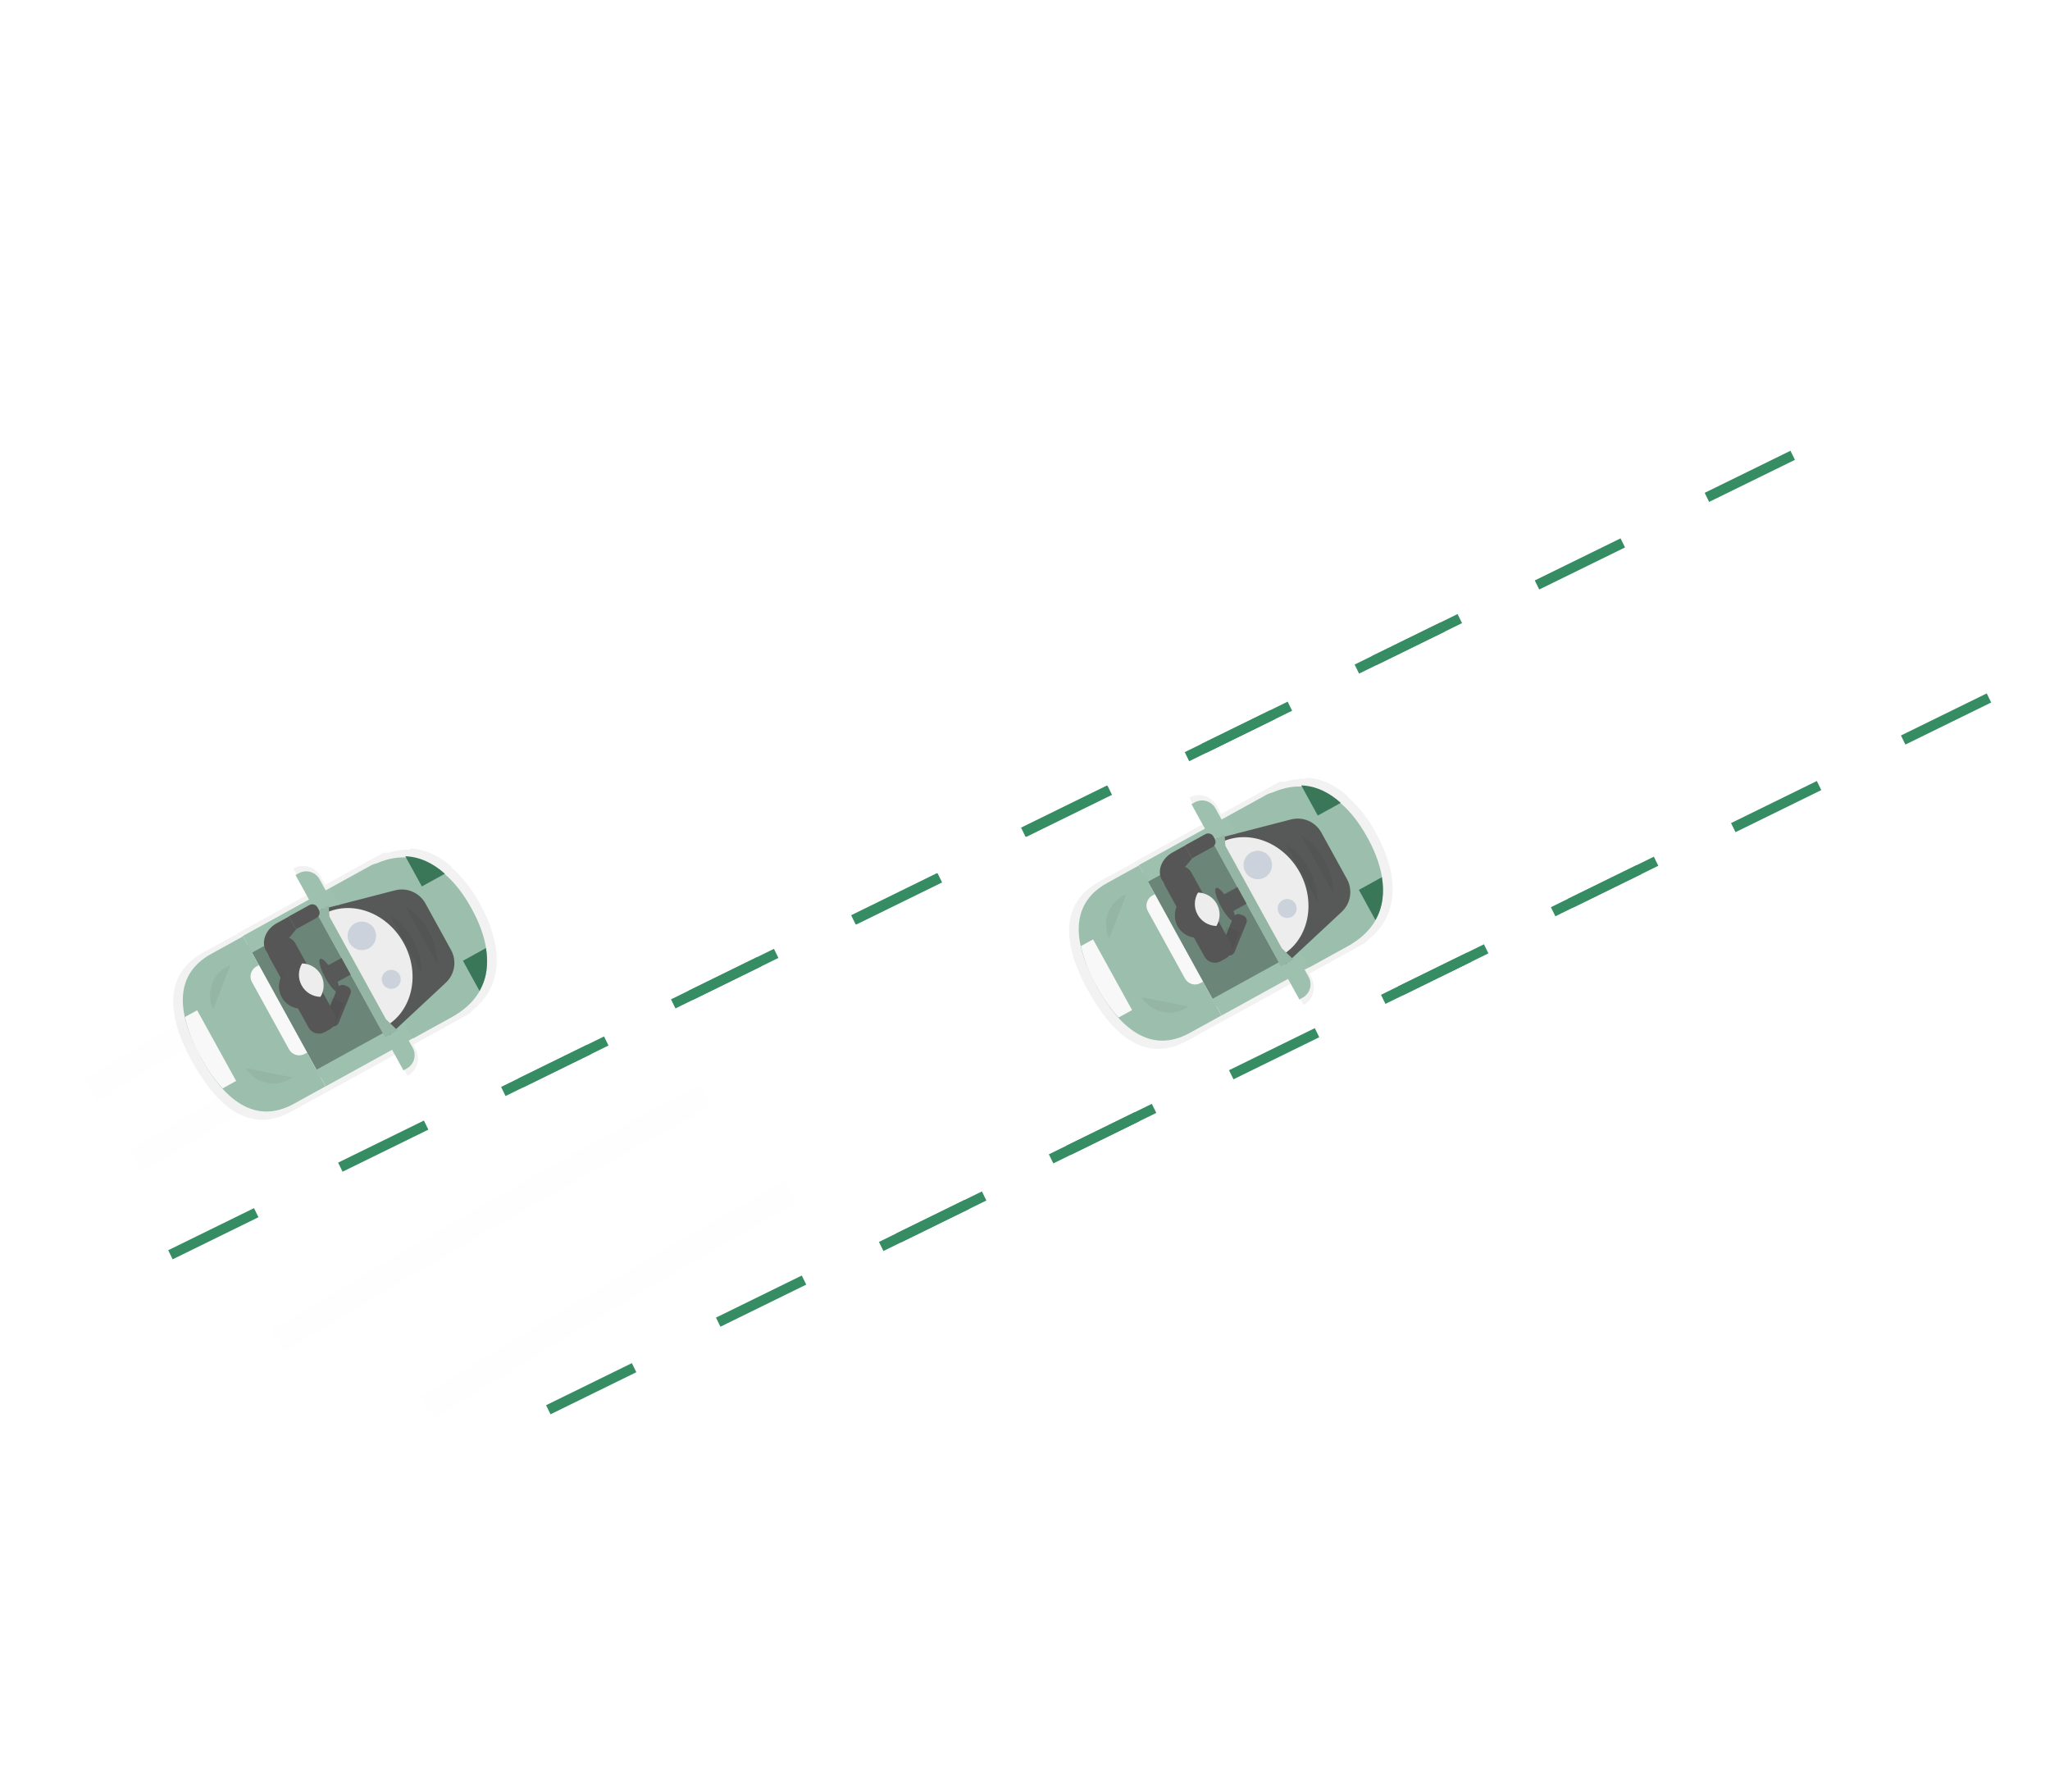 <svg width="810" height="708" viewBox="0 0 810 708" fill="none" xmlns="http://www.w3.org/2000/svg">
<g filter="url(#filter0_d)">
<path d="M312.674 470.663C262.698 498.751 214.222 527.839 169.043 556.101" stroke="#707070" stroke-opacity="0.01" stroke-width="10"/>
</g>
<g filter="url(#filter1_d)">
<path d="M278.675 432.663C219.828 464.557 162.798 497.629 109.674 529.784" stroke="#707070" stroke-opacity="0.01" stroke-width="10"/>
</g>
<g filter="url(#filter2_d)">
<path d="M266.509 295.7C223.59 316.915 181.834 339.036 142.839 360.617" stroke="white" stroke-opacity="0.01" stroke-width="10"/>
</g>
<g filter="url(#filter3_d)">
<path d="M324.53 323.527C251.714 352.229 181.247 382.465 115.674 412.143" stroke="white" stroke-opacity="0.01" stroke-width="16"/>
</g>
<g filter="url(#filter4_d)">
<path d="M616.674 267.132C580.985 286.911 546.2 307.431 513.674 327.389" stroke="white" stroke-opacity="0.01" stroke-width="10"/>
</g>
<g filter="url(#filter5_d)">
<path d="M638.674 305.132C599.081 322.782 560.594 341.284 524.674 359.39" stroke="white" stroke-opacity="0.01" stroke-width="10"/>
</g>
<g filter="url(#filter6_d)">
<path d="M145.191 405.88C113.327 423.257 82.443 441.271 53.674 458.784" stroke="#707070" stroke-opacity="0.01" stroke-width="10"/>
</g>
<g filter="url(#filter7_d)">
<path d="M127.191 377.88C95.327 395.257 64.443 413.271 35.674 430.784" stroke="#707070" stroke-opacity="0.01" stroke-width="10"/>
</g>
<line x1="67.341" y1="495.705" x2="101.241" y2="479.079" stroke="#378D63" stroke-width="4"/>
<line x1="134.476" y1="461.098" x2="168.376" y2="444.472" stroke="#378D63" stroke-width="4"/>
<line x1="198.872" y1="431.197" x2="232.772" y2="414.572" stroke="#378D63" stroke-width="4"/>
<line x1="266.006" y1="396.59" x2="299.906" y2="379.964" stroke="#378D63" stroke-width="4"/>
<line x1="205.653" y1="427.872" x2="239.552" y2="411.246" stroke="#378D63" stroke-width="4"/>
<line x1="272.787" y1="393.265" x2="306.687" y2="376.639" stroke="#378D63" stroke-width="4"/>
<line x1="337.183" y1="363.364" x2="371.083" y2="346.738" stroke="#378D63" stroke-width="4"/>
<line x1="404.318" y1="328.757" x2="438.218" y2="312.131" stroke="#378D63" stroke-width="4"/>
<line x1="337.459" y1="363.442" x2="371.358" y2="346.816" stroke="#378D63" stroke-width="4"/>
<line x1="404.593" y1="328.834" x2="438.493" y2="312.208" stroke="#378D63" stroke-width="4"/>
<line x1="468.989" y1="298.934" x2="502.889" y2="282.308" stroke="#378D63" stroke-width="4"/>
<line x1="536.124" y1="264.326" x2="570.024" y2="247.7" stroke="#378D63" stroke-width="4"/>
<line x1="475.77" y1="295.608" x2="509.67" y2="278.983" stroke="#378D63" stroke-width="4"/>
<line x1="542.904" y1="261.001" x2="576.804" y2="244.375" stroke="#378D63" stroke-width="4"/>
<line x1="607.301" y1="231.1" x2="641.201" y2="214.475" stroke="#378D63" stroke-width="4"/>
<line x1="674.436" y1="196.493" x2="708.336" y2="179.868" stroke="#378D63" stroke-width="4"/>
<line x1="216.646" y1="556.933" x2="250.545" y2="540.308" stroke="#378D63" stroke-width="4"/>
<line x1="283.78" y1="522.326" x2="317.68" y2="505.7" stroke="#378D63" stroke-width="4"/>
<line x1="348.176" y1="492.426" x2="382.076" y2="475.8" stroke="#378D63" stroke-width="4"/>
<line x1="415.31" y1="457.817" x2="449.21" y2="441.191" stroke="#378D63" stroke-width="4"/>
<line x1="354.956" y1="489.1" x2="388.856" y2="472.474" stroke="#378D63" stroke-width="4"/>
<line x1="422.092" y1="454.493" x2="455.992" y2="437.867" stroke="#378D63" stroke-width="4"/>
<line x1="486.489" y1="424.593" x2="520.389" y2="407.967" stroke="#378D63" stroke-width="4"/>
<line x1="546.538" y1="394.795" x2="580.438" y2="378.169" stroke="#378D63" stroke-width="4"/>
<line x1="613.674" y1="360.188" x2="647.574" y2="343.562" stroke="#378D63" stroke-width="4"/>
<line x1="553.319" y1="391.47" x2="587.218" y2="374.845" stroke="#378D63" stroke-width="4"/>
<line x1="620.453" y1="356.863" x2="654.353" y2="340.237" stroke="#378D63" stroke-width="4"/>
<line x1="684.851" y1="326.962" x2="718.751" y2="310.337" stroke="#378D63" stroke-width="4"/>
<line x1="751.985" y1="292.354" x2="785.884" y2="275.729" stroke="#378D63" stroke-width="4"/>
<path d="M161.041 425.067C162.896 424.044 164.268 422.327 164.856 420.293C165.445 418.259 165.202 416.074 164.18 414.219L163.326 412.666L165.172 411.655L181.631 402.583L185.213 400.612C185.713 400.336 186.128 399.929 186.414 399.435C199.634 389.059 198.342 372.8 189.694 357.103C186.799 351.638 182.955 346.731 178.34 342.613L178.523 342.509C173.583 338.106 167.995 335.412 161.889 335.196L162.183 335.72C159.096 335.59 156.012 336.017 153.076 336.98C152.749 336.86 152.399 336.811 152.051 336.837C151.702 336.864 151.364 336.965 151.058 337.134L128.526 349.552L126.709 346.249C125.686 344.395 123.969 343.022 121.935 342.434C119.901 341.845 117.716 342.088 115.861 343.11V343.11L121.576 353.435L93.786 368.748L95.71 372.249L97.634 375.751L100.526 380.993L100.474 381.072L93.783 368.923L80.412 376.199C64.233 385.117 66.379 401.606 75.425 418.576L75.504 418.628L76.068 419.672L76.146 419.725L76.661 420.635C86.181 437.442 98.938 448.092 115.189 439.121L128.397 431.787L120.63 417.699L120.682 417.62L124.644 424.812L126.461 428.115L128.499 431.805L156.332 416.521L161.041 425.067V425.067ZM134.232 355.525L134.125 355.554L134.177 355.476L134.232 355.525Z" fill="url(#paint0_linear)"/>
<path d="M153.083 411.199L124.087 358.566L97.771 373.064L126.767 425.697L153.083 411.199Z" fill="#6C8579"/>
<path d="M79.341 417.72L79.419 417.773C70.414 401.422 67.936 385.392 83.502 376.808L96.032 369.905L128.626 429.166L116.102 436.061C100.527 444.639 88.346 434.071 79.341 417.72Z" fill="#9CBEAD"/>
<path d="M73.067 401.757C74.367 407.367 76.491 412.753 79.368 417.741C81.725 422.152 84.608 426.262 87.953 429.98L93.306 427.036L77.9 399.121L73.067 401.757Z" fill="#F8F8F8"/>
<path d="M102.306 381.287L121.337 415.831L120.373 416.362C119.852 416.649 119.279 416.83 118.688 416.896C118.097 416.962 117.499 416.911 116.928 416.745C116.356 416.58 115.823 416.303 115.359 415.932C114.894 415.561 114.508 415.101 114.221 414.58L99.55 387.952C98.971 386.9 98.833 385.661 99.167 384.507C99.501 383.353 100.28 382.379 101.332 381.8L102.296 381.269L102.306 381.287Z" fill="#F8F8F8"/>
<path d="M154.795 344.251L155.503 345.536L99.584 376.344L95.962 369.769L146.583 341.881C147.278 341.496 148.041 341.253 148.83 341.164C149.619 341.075 150.418 341.143 151.181 341.363C151.943 341.583 152.655 341.951 153.275 342.447C153.896 342.942 154.412 343.555 154.795 344.251Z" fill="#9DC0AF"/>
<path d="M180.985 391.784L181.693 393.07C182.466 394.472 182.65 396.125 182.204 397.663C181.759 399.201 180.721 400.5 179.318 401.273L128.687 429.166L125.065 422.592L180.985 391.784Z" fill="#9DC0AF"/>
<path d="M163.225 410.217L130.596 351.008L146.098 342.444C163.205 333.023 177.299 342.536 186.31 358.878C195.316 375.229 195.825 392.227 178.704 401.688L163.225 410.217Z" fill="#9CBEAD"/>
<path d="M160.145 338.267L166.686 350.189L175.776 345.175C171.147 341.004 165.888 338.48 160.145 338.267Z" fill="#3A7759"/>
<path d="M189.462 391.475L182.922 379.553L192.011 374.539C193.019 380.718 192.356 386.513 189.462 391.475Z" fill="#3A7759"/>
<path d="M126.257 347.352L128.786 351.943L122.211 355.565L116.768 345.685L118.035 344.987C118.73 344.601 119.494 344.356 120.284 344.266C121.074 344.176 121.873 344.243 122.637 344.463C123.401 344.683 124.114 345.051 124.735 345.547C125.356 346.043 125.873 346.656 126.257 347.352V347.352Z" fill="#9DC0AF"/>
<path d="M159.407 422.842L153.969 412.971L160.543 409.349L163.073 413.94C163.846 415.343 164.03 416.995 163.584 418.533C163.139 420.072 162.1 421.37 160.698 422.143L159.412 422.851L159.407 422.842Z" fill="#9DC0AF"/>
<path d="M154.013 408.85L126.721 359.324L156.106 351.728C158.393 351.137 160.811 351.324 162.98 352.26C165.148 353.195 166.944 354.825 168.085 356.893L178.218 375.294C179.362 377.371 179.781 379.77 179.407 382.111C179.032 384.453 177.887 386.602 176.151 388.218L154.013 408.85Z" fill="#575958"/>
<path d="M127.556 361.253C138.457 355.242 152.768 360.312 159.529 372.583C166.29 384.854 162.903 399.645 152.025 405.659" fill="#EDEDED"/>
<path d="M152.13 409.762L124.942 360.419L129.88 357.702L130.176 362.133L152.503 402.665L157.067 407.045L152.13 409.762Z" fill="#9CBEAD"/>
<path opacity="0.05" d="M152.13 409.762L124.942 360.419L129.88 357.702L130.176 362.133L152.503 402.665L157.067 407.045L152.13 409.762Z" fill="black"/>
<path d="M138.548 385.014L134.926 378.44L128.351 382.062L131.973 388.636L138.548 385.014Z" fill="#575958"/>
<path d="M128.511 386.272C130.511 389.903 132.869 392.441 133.777 391.941C134.684 391.441 133.799 388.092 131.798 384.461C129.798 380.83 127.44 378.292 126.533 378.792C125.625 379.292 126.511 382.641 128.511 386.272Z" fill="#575958"/>
<path opacity="0.05" d="M91.033 381.241C89.403 381.901 87.926 382.888 86.692 384.142C85.459 385.396 84.496 386.889 83.862 388.53C83.228 390.17 82.938 391.923 83.009 393.681C83.079 395.438 83.51 397.162 84.273 398.746" fill="black"/>
<path opacity="0.05" d="M115.484 425.645C114.055 426.666 112.433 427.384 110.716 427.755C109 428.125 107.225 428.14 105.503 427.799C103.78 427.458 102.146 426.767 100.7 425.77C99.254 424.773 98.028 423.491 97.097 422.002" fill="black"/>
<path opacity="0.05" d="M160.246 358.129C160.246 358.129 172.265 364.368 172.928 381.153Z" fill="black"/>
<path opacity="0.05" d="M154.032 361.547C154.032 361.547 166.051 367.786 166.714 384.571Z" fill="black"/>
<path d="M138.049 372.434C139.549 375.157 142.973 376.149 145.697 374.649C148.42 373.148 149.411 369.724 147.911 367.001C146.411 364.278 142.987 363.287 140.263 364.787C137.54 366.287 136.549 369.711 138.049 372.434Z" fill="#CCD2DB"/>
<path d="M151.302 388.713C152.302 390.529 154.584 391.19 156.4 390.19C158.215 389.19 158.876 386.907 157.876 385.091C156.876 383.276 154.593 382.615 152.778 383.615C150.962 384.615 150.301 386.898 151.302 388.713Z" fill="#CCD2DB"/>
<path d="M136.216 389.278L137.236 389.693C137.792 389.92 138.236 390.358 138.469 390.912C138.702 391.465 138.705 392.089 138.479 392.645L133.831 404.055C133.599 404.625 133.15 405.078 132.584 405.317C132.018 405.555 131.38 405.559 130.81 405.327L127.732 404.073L133.27 390.478C133.505 389.931 133.946 389.498 134.497 389.274C135.048 389.049 135.666 389.051 136.216 389.278V389.278Z" fill="#565656"/>
<path opacity="0.05" d="M130.659 394.093L135.87 396.224L133.325 402.444C132.871 403.556 131.993 404.441 130.885 404.906C129.777 405.37 128.531 405.376 127.419 404.921L126.4 404.504L130.659 394.093Z" fill="black"/>
<path d="M116.68 372.606L121.431 381.228L111.22 386.853L106.47 378.231C105.873 377.147 105.731 375.871 106.075 374.683C106.419 373.494 107.221 372.491 108.305 371.894L110.297 370.796C110.834 370.492 111.426 370.298 112.039 370.225C112.652 370.151 113.273 370.2 113.867 370.368C114.46 370.537 115.015 370.821 115.498 371.205C115.981 371.589 116.383 372.065 116.68 372.606V372.606Z" fill="#565656"/>
<path d="M107.185 378.995L104.886 375.206C103.206 371.641 105.172 367.03 109.359 364.719L114.221 362.039L117.029 367.125L107.185 378.995Z" fill="#565656"/>
<path d="M125.453 358.458L126 359.45C126.299 359.993 126.37 360.633 126.198 361.228C126.025 361.824 125.623 362.327 125.08 362.626L116.954 367.103L114.151 362.016L122.278 357.539C122.821 357.24 123.46 357.168 124.056 357.341C124.651 357.513 125.154 357.915 125.453 358.458Z" fill="#565656"/>
<path opacity="0.05" d="M114.463 381.821C112.776 382.748 111.446 384.211 110.683 385.978L110.976 386.501L120.921 381.037C118.748 380.451 116.433 380.732 114.463 381.821V381.821Z" fill="black"/>
<path d="M121.922 405.933L117.177 397.32L127.351 391.715L132.101 400.337C132.397 400.874 132.584 401.463 132.651 402.072C132.719 402.681 132.666 403.297 132.496 403.886C132.326 404.474 132.041 405.023 131.658 405.502C131.276 405.98 130.803 406.379 130.266 406.674L128.274 407.772C127.737 408.068 127.147 408.255 126.538 408.323C125.93 408.39 125.313 408.338 124.725 408.167C124.136 407.997 123.587 407.712 123.109 407.329C122.63 406.947 122.232 406.474 121.936 405.937L121.922 405.933Z" fill="#565656"/>
<path opacity="0.05" d="M123.012 397.349C121.325 398.283 119.375 398.627 117.47 398.328L117.176 397.805L127.121 392.34C126.449 394.477 124.977 396.272 123.012 397.349V397.349Z" fill="black"/>
<path d="M111.317 393.958C113.639 398.173 118.937 399.707 123.152 397.385C127.366 395.063 128.9 389.765 126.578 385.551C124.257 381.337 118.958 379.803 114.744 382.124C110.53 384.446 108.996 389.744 111.317 393.958Z" fill="#565656"/>
<path d="M111.445 393.523C113.767 397.738 119.065 399.272 123.279 396.95C127.493 394.628 129.027 389.33 126.706 385.116C124.384 380.902 119.086 379.367 114.872 381.689C110.657 384.011 109.123 389.309 111.445 393.523Z" fill="#565656"/>
<path d="M126.813 385.115C126.076 383.776 124.999 382.654 123.69 381.863C122.381 381.072 120.887 380.64 119.358 380.61C118.571 381.918 118.141 383.41 118.111 384.937C118.082 386.463 118.454 387.971 119.19 389.308C119.927 390.645 121.002 391.766 122.308 392.557C123.614 393.348 125.105 393.781 126.631 393.815C127.422 392.508 127.856 391.016 127.888 389.489C127.919 387.962 127.549 386.454 126.813 385.115V385.115Z" fill="#EDEDED"/>
<path d="M515.041 397.067C516.896 396.044 518.268 394.327 518.856 392.292C519.445 390.258 519.202 388.074 518.18 386.219L517.326 384.666L519.172 383.655L535.631 374.582L539.213 372.612C539.713 372.335 540.128 371.928 540.414 371.434C553.634 361.059 552.342 344.799 543.694 329.103C540.799 323.637 536.955 318.731 532.34 314.613L532.523 314.508C527.583 310.105 521.995 307.412 515.889 307.196L516.183 307.719C513.096 307.59 510.012 308.017 507.076 308.98C506.749 308.859 506.399 308.81 506.051 308.837C505.702 308.863 505.364 308.965 505.058 309.134L482.526 321.551L480.709 318.248C479.686 316.394 477.969 315.022 475.935 314.433C473.901 313.845 471.716 314.088 469.861 315.109V315.109L475.576 325.435L447.786 340.748L449.71 344.249L451.634 347.75L454.526 352.993L454.474 353.071L447.783 340.922L434.412 348.198C418.233 357.116 420.379 373.605 429.425 390.576L429.504 390.628L430.068 391.672L430.146 391.724L430.661 392.634C440.181 409.442 452.938 420.091 469.189 411.121L482.397 403.787L474.63 389.698L474.682 389.62L478.644 396.811L480.461 400.114L482.499 403.804L510.332 388.52L515.041 397.067V397.067ZM488.232 327.525L488.125 327.554L488.177 327.475L488.232 327.525Z" fill="url(#paint1_linear)"/>
<path d="M507.08 383.197L478.084 330.564L451.768 345.063L480.764 397.695L507.08 383.197Z" fill="#6C8579"/>
<path d="M433.336 389.718L433.415 389.771C424.41 373.42 421.932 357.39 437.498 348.806L450.027 341.903L482.621 401.164L470.097 408.059C454.523 416.637 442.342 406.069 433.336 389.718Z" fill="#9CBEAD"/>
<path d="M427.069 373.757C428.369 379.367 430.492 384.753 433.37 389.741C435.727 394.152 438.609 398.262 441.954 401.98L447.308 399.036L431.902 371.121L427.069 373.757Z" fill="#F8F8F8"/>
<path d="M456.306 353.286L475.337 387.83L474.373 388.361C473.852 388.648 473.279 388.83 472.688 388.896C472.097 388.961 471.499 388.91 470.928 388.745C470.356 388.579 469.823 388.303 469.359 387.931C468.894 387.56 468.508 387.101 468.221 386.58L453.55 359.951C452.971 358.899 452.833 357.66 453.167 356.506C453.501 355.353 454.28 354.379 455.332 353.799L456.296 353.268L456.306 353.286Z" fill="#F8F8F8"/>
<path d="M508.794 316.25L509.502 317.535L453.582 348.343L449.96 341.768L500.582 313.88C501.276 313.495 502.04 313.252 502.829 313.163C503.618 313.074 504.416 313.142 505.179 313.362C505.942 313.582 506.654 313.95 507.274 314.446C507.894 314.941 508.411 315.554 508.794 316.25Z" fill="#9DC0AF"/>
<path d="M534.983 363.784L535.692 365.069C536.464 366.472 536.648 368.124 536.203 369.663C535.757 371.201 534.719 372.499 533.316 373.272L482.686 401.166L479.064 394.591L534.983 363.784Z" fill="#9DC0AF"/>
<path d="M517.221 382.215L484.592 323.005L500.094 314.442C517.2 305.021 531.295 314.534 540.306 330.876C549.311 347.227 549.821 364.225 532.699 373.686L517.221 382.215Z" fill="#9CBEAD"/>
<path d="M514.141 310.265L520.681 322.187L529.771 317.173C525.143 313.002 519.883 310.478 514.141 310.265Z" fill="#3A7759"/>
<path d="M543.461 363.475L536.921 351.553L546.01 346.538C547.018 352.717 546.355 358.512 543.461 363.475Z" fill="#3A7759"/>
<path d="M480.255 319.351L482.784 323.942L476.209 327.564L470.766 317.684L472.033 316.986C472.728 316.6 473.492 316.355 474.282 316.265C475.072 316.175 475.871 316.242 476.635 316.462C477.399 316.681 478.112 317.05 478.733 317.546C479.354 318.041 479.871 318.655 480.255 319.351V319.351Z" fill="#9DC0AF"/>
<path d="M513.403 394.84L507.965 384.97L514.54 381.347L517.069 385.939C517.842 387.341 518.026 388.994 517.58 390.532C517.135 392.07 516.096 393.369 514.694 394.141L513.408 394.85L513.403 394.84Z" fill="#9DC0AF"/>
<path d="M508.013 380.849L480.721 331.323L510.106 323.727C512.393 323.137 514.811 323.324 516.98 324.259C519.148 325.194 520.944 326.825 522.085 328.893L532.218 347.294C533.362 349.37 533.781 351.769 533.407 354.111C533.032 356.452 531.887 358.602 530.151 360.218L508.013 380.849Z" fill="#575958"/>
<path d="M481.554 333.252C492.455 327.241 506.766 332.311 513.527 344.582C520.288 356.853 516.901 371.644 506.023 377.658" fill="#EDEDED"/>
<path d="M506.128 381.761L478.94 332.418L483.878 329.7L484.174 334.131L506.501 374.664L511.065 379.043L506.128 381.761Z" fill="#9CBEAD"/>
<path opacity="0.05" d="M506.128 381.761L478.94 332.418L483.878 329.7L484.174 334.131L506.501 374.664L511.065 379.043L506.128 381.761Z" fill="black"/>
<path d="M492.544 357.013L488.922 350.439L482.348 354.061L485.97 360.635L492.544 357.013Z" fill="#575958"/>
<path d="M482.508 358.271C484.509 361.902 486.866 364.44 487.774 363.939C488.682 363.439 487.796 360.091 485.795 356.46C483.795 352.829 481.437 350.29 480.53 350.791C479.622 351.291 480.508 354.64 482.508 358.271Z" fill="#575958"/>
<path opacity="0.05" d="M445.031 353.24C443.4 353.9 441.923 354.887 440.69 356.141C439.456 357.395 438.493 358.888 437.86 360.529C437.226 362.169 436.936 363.922 437.006 365.68C437.077 367.437 437.507 369.161 438.271 370.745" fill="black"/>
<path opacity="0.05" d="M469.483 397.645C468.054 398.666 466.432 399.384 464.715 399.754C462.999 400.125 461.224 400.14 459.502 399.799C457.779 399.457 456.145 398.767 454.699 397.77C453.253 396.773 452.027 395.49 451.096 394.001" fill="black"/>
<path opacity="0.05" d="M514.242 330.128C514.242 330.128 526.261 336.366 526.925 353.152Z" fill="black"/>
<path opacity="0.05" d="M508.032 333.546C508.032 333.546 520.051 339.785 520.714 356.57Z" fill="black"/>
<path d="M492.048 344.434C493.548 347.157 496.972 348.148 499.696 346.648C502.419 345.148 503.41 341.724 501.91 339.001C500.41 336.277 496.986 335.286 494.263 336.786C491.539 338.287 490.548 341.71 492.048 344.434Z" fill="#CCD2DB"/>
<path d="M505.302 360.713C506.302 362.529 508.585 363.19 510.4 362.19C512.216 361.19 512.877 358.907 511.876 357.091C510.876 355.276 508.594 354.615 506.778 355.615C504.963 356.615 504.302 358.898 505.302 360.713Z" fill="#CCD2DB"/>
<path d="M490.212 361.276L491.231 361.692C491.788 361.918 492.231 362.357 492.464 362.91C492.697 363.464 492.701 364.087 492.474 364.644L487.826 376.054C487.595 376.623 487.146 377.077 486.58 377.315C486.013 377.554 485.375 377.558 484.806 377.326L481.728 376.072L487.266 362.477C487.501 361.93 487.941 361.497 488.493 361.272C489.044 361.048 489.661 361.049 490.212 361.276V361.276Z" fill="#565656"/>
<path opacity="0.05" d="M484.656 366.091L489.866 368.223L487.322 374.442C486.867 375.554 485.989 376.44 484.882 376.904C483.774 377.369 482.527 377.374 481.415 376.919L480.397 376.503L484.656 366.091Z" fill="black"/>
<path d="M470.681 344.605L475.432 353.228L465.221 358.853L460.471 350.231C459.874 349.147 459.732 347.871 460.076 346.682C460.42 345.494 461.222 344.49 462.306 343.893L464.298 342.796C464.835 342.492 465.427 342.298 466.04 342.224C466.653 342.151 467.274 342.2 467.868 342.368C468.461 342.536 469.016 342.821 469.499 343.205C469.982 343.589 470.384 344.065 470.681 344.605V344.605Z" fill="#565656"/>
<path d="M461.185 350.995L458.886 347.206C457.206 343.641 459.172 339.03 463.359 336.719L468.221 334.039L471.029 339.125L461.185 350.995Z" fill="#565656"/>
<path d="M479.452 330.457L479.999 331.449C480.298 331.992 480.369 332.632 480.197 333.227C480.024 333.823 479.622 334.326 479.079 334.625L470.953 339.102L468.15 334.015L476.277 329.538C476.82 329.239 477.459 329.167 478.055 329.34C478.65 329.512 479.153 329.914 479.452 330.457Z" fill="#565656"/>
<path opacity="0.05" d="M468.463 353.82C466.776 354.747 465.446 356.21 464.682 357.977L464.976 358.5L474.92 353.036C472.748 352.45 470.432 352.731 468.463 353.82V353.82Z" fill="black"/>
<path d="M475.92 377.932L471.175 369.319L481.349 363.714L486.099 372.336C486.395 372.872 486.582 373.462 486.65 374.071C486.717 374.68 486.664 375.296 486.494 375.884C486.324 376.473 486.039 377.022 485.656 377.5C485.274 377.979 484.801 378.377 484.264 378.673L482.272 379.771C481.735 380.066 481.145 380.253 480.537 380.321C479.928 380.389 479.311 380.336 478.723 380.166C478.134 379.995 477.585 379.711 477.107 379.328C476.628 378.945 476.23 378.472 475.934 377.936L475.92 377.932Z" fill="#565656"/>
<path opacity="0.05" d="M477.011 369.348C475.323 370.282 473.373 370.626 471.469 370.327L471.175 369.804L481.12 364.339C480.448 366.476 478.975 368.271 477.011 369.348V369.348Z" fill="black"/>
<path d="M465.315 365.957C467.637 370.171 472.935 371.706 477.15 369.384C481.364 367.062 482.898 361.764 480.576 357.55C478.255 353.335 472.956 351.801 468.742 354.123C464.528 356.445 462.994 361.743 465.315 365.957Z" fill="#565656"/>
<path d="M465.442 365.522C467.764 369.736 473.062 371.27 477.276 368.949C481.49 366.627 483.024 361.329 480.703 357.114C478.381 352.9 473.083 351.366 468.869 353.688C464.654 356.009 463.12 361.308 465.442 365.522Z" fill="#565656"/>
<path d="M480.809 357.114C480.072 355.774 478.995 354.652 477.687 353.861C476.378 353.071 474.884 352.638 473.355 352.609C472.567 353.917 472.137 355.409 472.108 356.935C472.078 358.462 472.45 359.969 473.187 361.307C473.923 362.644 474.999 363.764 476.305 364.555C477.611 365.346 479.101 365.78 480.628 365.813C481.419 364.507 481.852 363.015 481.884 361.488C481.916 359.961 481.545 358.452 480.809 357.114V357.114Z" fill="#EDEDED"/>
<defs>
<filter id="filter0_d" x="134.111" y="396.882" width="213.45" height="232.769" filterUnits="userSpaceOnUse" color-interpolation-filters="sRGB">
<feFlood flood-opacity="0" result="BackgroundImageFix"/>
<feColorMatrix in="SourceAlpha" type="matrix" values="0 0 0 0 0 0 0 0 0 0 0 0 0 0 0 0 0 0 127 0"/>
<feOffset/>
<feGaussianBlur stdDeviation="15"/>
<feColorMatrix type="matrix" values="0 0 0 0 0 0 0 0 0 0 0 0 0 0 0 0 0 0 0.25 0"/>
<feBlend mode="normal" in2="BackgroundImageFix" result="effect1_dropShadow"/>
<feBlend mode="normal" in="SourceGraphic" in2="effect1_dropShadow" result="shape"/>
</filter>
<filter id="filter1_d" x="74.766" y="351.547" width="238.766" height="259.119" filterUnits="userSpaceOnUse" color-interpolation-filters="sRGB">
<feFlood flood-opacity="0" result="BackgroundImageFix"/>
<feColorMatrix in="SourceAlpha" type="matrix" values="0 0 0 0 0 0 0 0 0 0 0 0 0 0 0 0 0 0 127 0"/>
<feOffset/>
<feGaussianBlur stdDeviation="15"/>
<feColorMatrix type="matrix" values="0 0 0 0 0 0 0 0 0 0 0 0 0 0 0 0 0 0 0.25 0"/>
<feBlend mode="normal" in2="BackgroundImageFix" result="effect1_dropShadow"/>
<feBlend mode="normal" in="SourceGraphic" in2="effect1_dropShadow" result="shape"/>
</filter>
<filter id="filter2_d" x="107.856" y="224.155" width="193.612" height="207.777" filterUnits="userSpaceOnUse" color-interpolation-filters="sRGB">
<feFlood flood-opacity="0" result="BackgroundImageFix"/>
<feColorMatrix in="SourceAlpha" type="matrix" values="0 0 0 0 0 0 0 0 0 0 0 0 0 0 0 0 0 0 127 0"/>
<feOffset/>
<feGaussianBlur stdDeviation="15"/>
<feColorMatrix type="matrix" values="0 0 0 0 1 0 0 0 0 1 0 0 0 0 1 0 0 0 0.41 0"/>
<feBlend mode="normal" in2="BackgroundImageFix" result="effect1_dropShadow"/>
<feBlend mode="normal" in="SourceGraphic" in2="effect1_dropShadow" result="shape"/>
</filter>
<filter id="filter3_d" x="69.926" y="213.106" width="300.245" height="309.076" filterUnits="userSpaceOnUse" color-interpolation-filters="sRGB">
<feFlood flood-opacity="0" result="BackgroundImageFix"/>
<feColorMatrix in="SourceAlpha" type="matrix" values="0 0 0 0 0 0 0 0 0 0 0 0 0 0 0 0 0 0 127 0"/>
<feOffset/>
<feGaussianBlur stdDeviation="19"/>
<feColorMatrix type="matrix" values="0 0 0 0 1 0 0 0 0 1 0 0 0 0 1 0 0 0 0.47 0"/>
<feBlend mode="normal" in2="BackgroundImageFix" result="effect1_dropShadow"/>
<feBlend mode="normal" in="SourceGraphic" in2="effect1_dropShadow" result="shape"/>
</filter>
<filter id="filter4_d" x="478.676" y="203.235" width="172.986" height="187.831" filterUnits="userSpaceOnUse" color-interpolation-filters="sRGB">
<feFlood flood-opacity="0" result="BackgroundImageFix"/>
<feColorMatrix in="SourceAlpha" type="matrix" values="0 0 0 0 0 0 0 0 0 0 0 0 0 0 0 0 0 0 127 0"/>
<feOffset/>
<feGaussianBlur stdDeviation="15"/>
<feColorMatrix type="matrix" values="0 0 0 0 1 0 0 0 0 1 0 0 0 0 1 0 0 0 0.41 0"/>
<feBlend mode="normal" in2="BackgroundImageFix" result="effect1_dropShadow"/>
<feBlend mode="normal" in="SourceGraphic" in2="effect1_dropShadow" result="shape"/>
</filter>
<filter id="filter5_d" x="489.705" y="235.056" width="183.908" height="194.174" filterUnits="userSpaceOnUse" color-interpolation-filters="sRGB">
<feFlood flood-opacity="0" result="BackgroundImageFix"/>
<feColorMatrix in="SourceAlpha" type="matrix" values="0 0 0 0 0 0 0 0 0 0 0 0 0 0 0 0 0 0 127 0"/>
<feOffset/>
<feGaussianBlur stdDeviation="15"/>
<feColorMatrix type="matrix" values="0 0 0 0 1 0 0 0 0 1 0 0 0 0 1 0 0 0 0.41 0"/>
<feBlend mode="normal" in2="BackgroundImageFix" result="effect1_dropShadow"/>
<feBlend mode="normal" in="SourceGraphic" in2="effect1_dropShadow" result="shape"/>
</filter>
<filter id="filter6_d" x="18.764" y="346.216" width="161.288" height="171.999" filterUnits="userSpaceOnUse" color-interpolation-filters="sRGB">
<feFlood flood-opacity="0" result="BackgroundImageFix"/>
<feColorMatrix in="SourceAlpha" type="matrix" values="0 0 0 0 0 0 0 0 0 0 0 0 0 0 0 0 0 0 127 0"/>
<feOffset/>
<feGaussianBlur stdDeviation="15"/>
<feColorMatrix type="matrix" values="0 0 0 0 0 0 0 0 0 0 0 0 0 0 0 0 0 0 0.25 0"/>
<feBlend mode="normal" in2="BackgroundImageFix" result="effect1_dropShadow"/>
<feBlend mode="normal" in="SourceGraphic" in2="effect1_dropShadow" result="shape"/>
</filter>
<filter id="filter7_d" x="0.764" y="318.216" width="161.288" height="171.999" filterUnits="userSpaceOnUse" color-interpolation-filters="sRGB">
<feFlood flood-opacity="0" result="BackgroundImageFix"/>
<feColorMatrix in="SourceAlpha" type="matrix" values="0 0 0 0 0 0 0 0 0 0 0 0 0 0 0 0 0 0 127 0"/>
<feOffset/>
<feGaussianBlur stdDeviation="15"/>
<feColorMatrix type="matrix" values="0 0 0 0 0 0 0 0 0 0 0 0 0 0 0 0 0 0 0.25 0"/>
<feBlend mode="normal" in2="BackgroundImageFix" result="effect1_dropShadow"/>
<feBlend mode="normal" in="SourceGraphic" in2="effect1_dropShadow" result="shape"/>
</filter>
<linearGradient id="paint0_linear" x1="-17326.7" y1="116656" x2="-5894.35" y2="110358" gradientUnits="userSpaceOnUse">
<stop stop-color="#808080" stop-opacity="0.25"/>
<stop offset="0.54" stop-color="#808080" stop-opacity="0.12"/>
<stop offset="1" stop-color="#808080" stop-opacity="0.1"/>
</linearGradient>
<linearGradient id="paint1_linear" x1="-16972.7" y1="116628" x2="-5540.35" y2="110330" gradientUnits="userSpaceOnUse">
<stop stop-color="#808080" stop-opacity="0.25"/>
<stop offset="0.54" stop-color="#808080" stop-opacity="0.12"/>
<stop offset="1" stop-color="#808080" stop-opacity="0.1"/>
</linearGradient>
</defs>
</svg>
